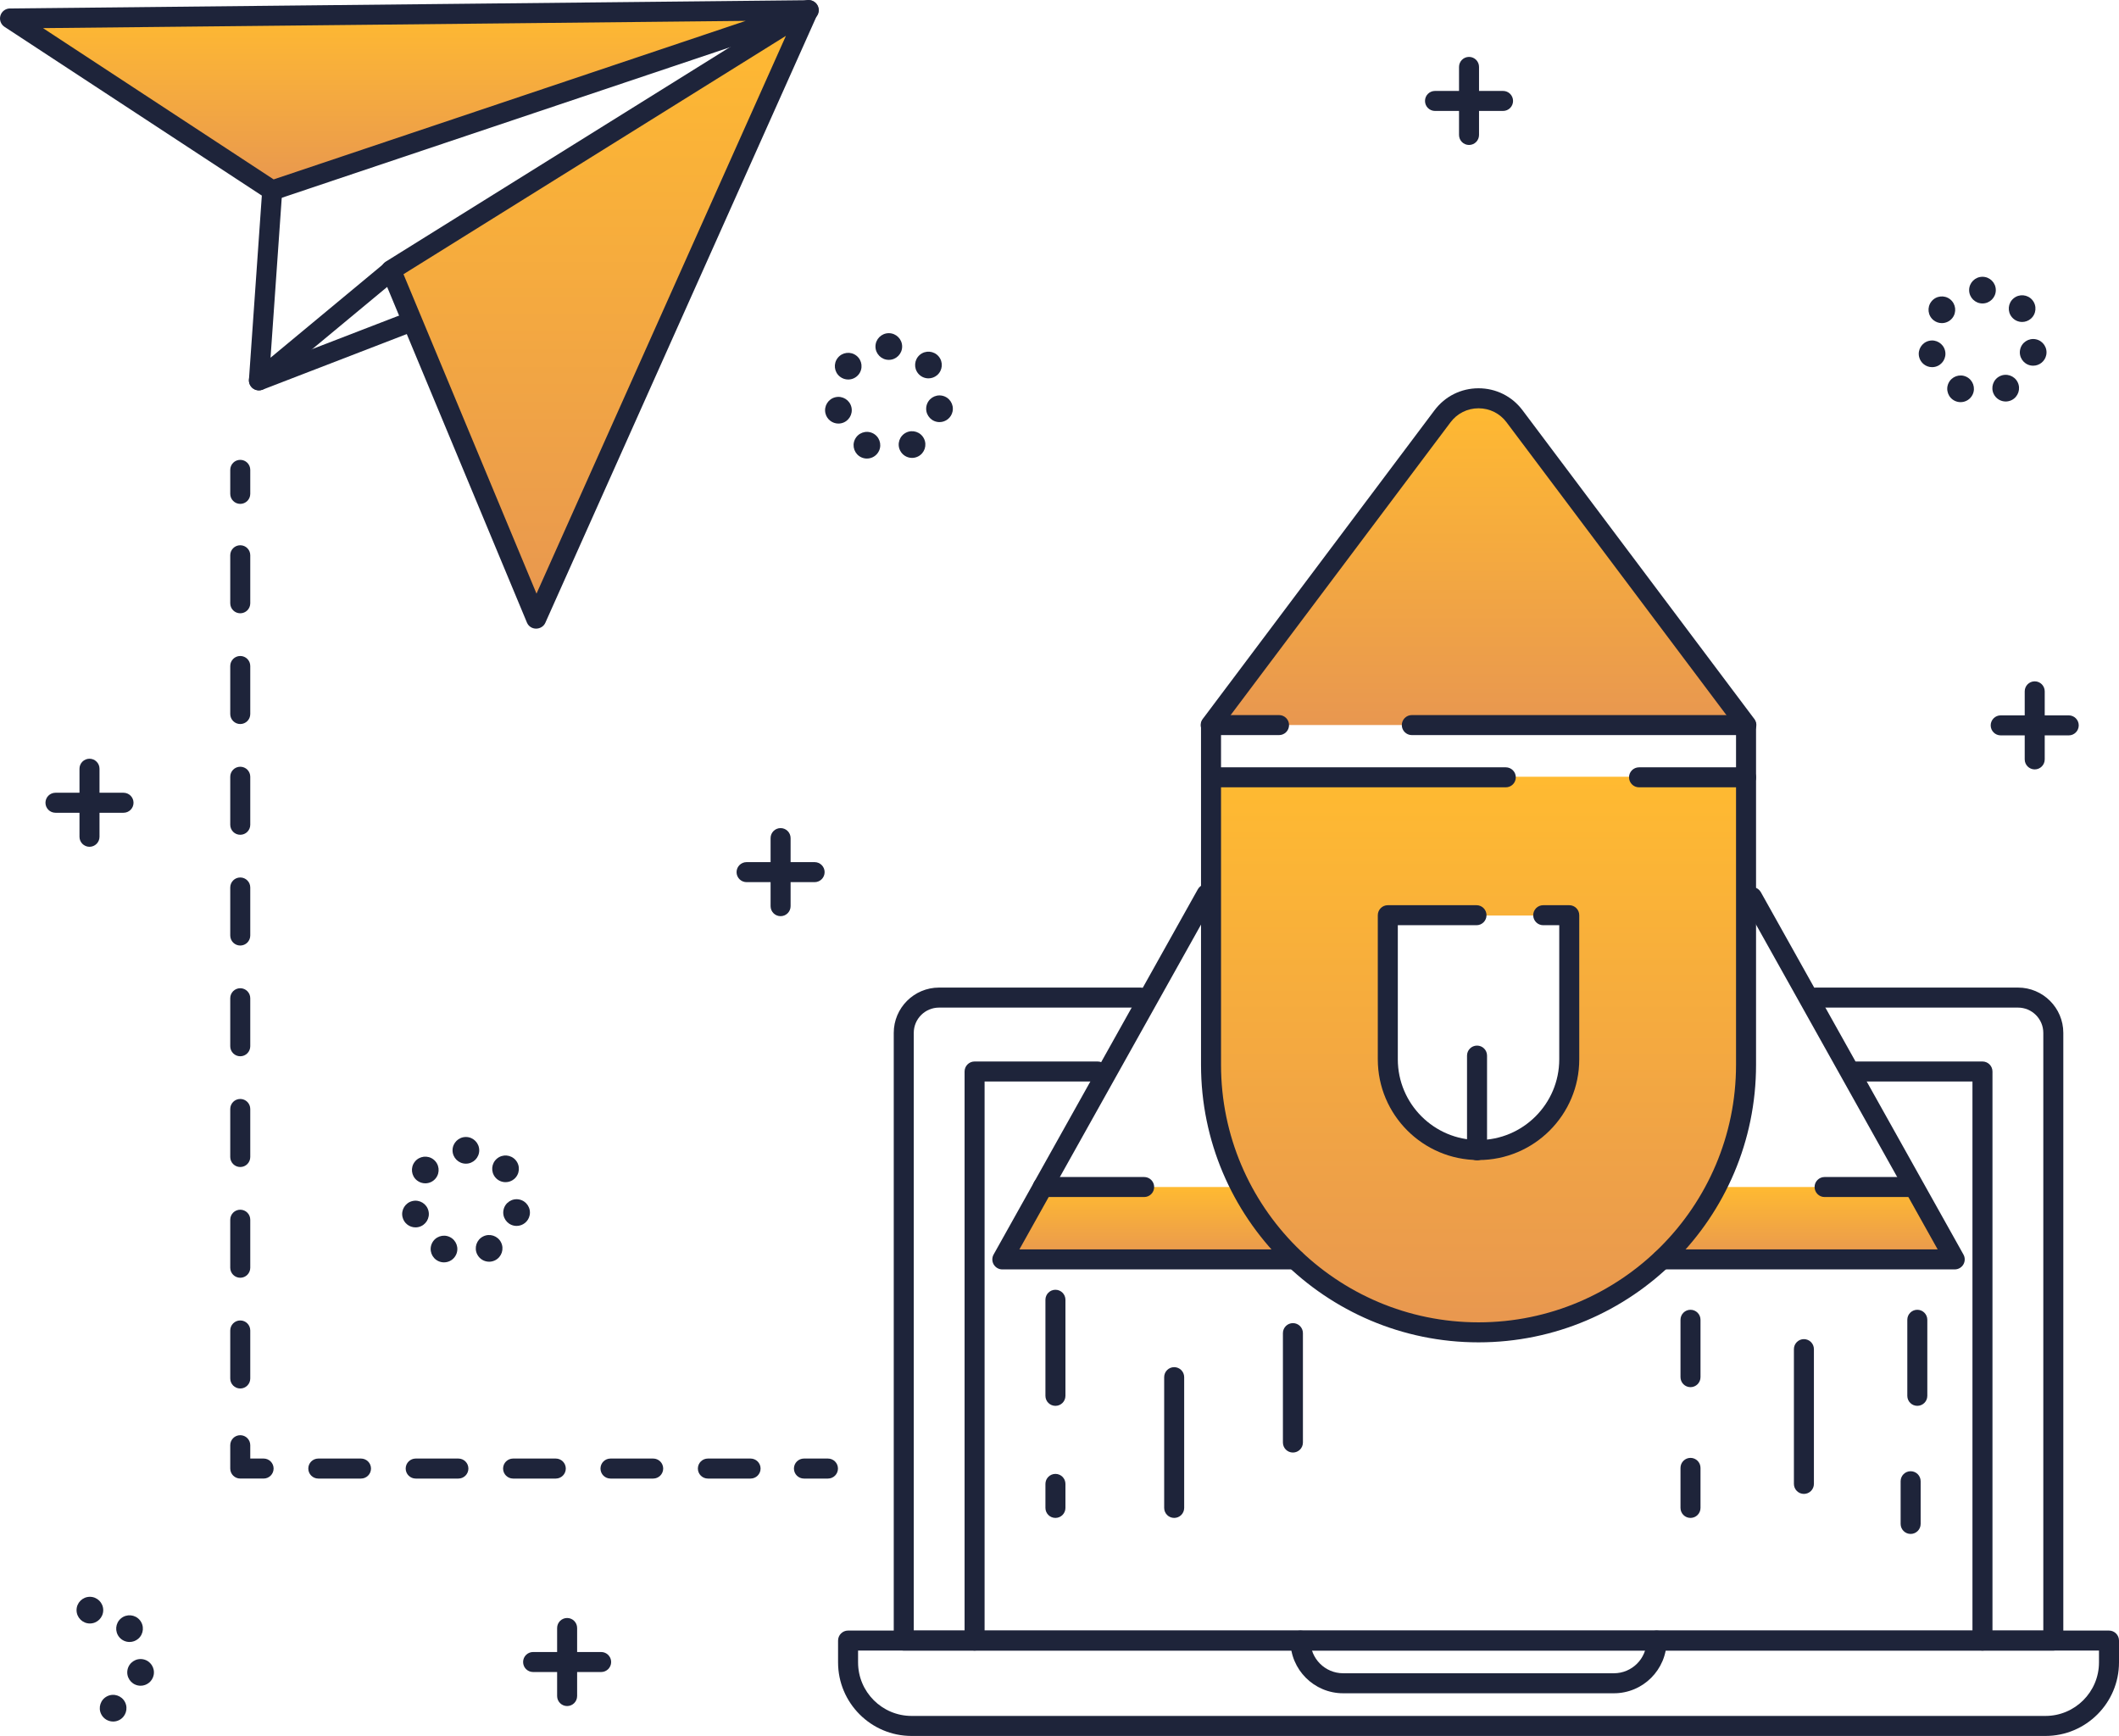 <svg width="243.711" height="199.643" viewBox="0 0 243.711 199.643" fill="none" xmlns="http://www.w3.org/2000/svg" xmlns:xlink="http://www.w3.org/1999/xlink">
	<desc>
			Created with Pixso.
	</desc>
	<path id="Path 71" d="" fill-rule="evenodd" fill="#5ED45E"/>
	<path id="Path 72" d="M173.185 89.329L139.265 89.329L139.265 122.459C139.265 139.45 153.047 153.161 170.038 153.162C187.028 153.161 200.796 139.45 200.796 122.459L200.796 89.329L188.509 89.329L173.185 89.329ZM180.542 121.825C180.542 127.588 175.87 132.26 170.107 132.26C164.344 132.26 159.673 127.588 159.673 121.825L159.673 105.287L169.816 105.287L177.489 105.287L180.542 105.287L180.542 121.825Z" fill-rule="evenodd" fill="url(#paint_linear_10_198_0)"/>
	<path id="Path 73" d="M31.309 21.901L93.027 1.174L1.151 2.124L31.309 21.901Z" fill-rule="evenodd" fill="url(#paint_linear_10_199_0)"/>
	<path id="Path 74" d="M61.667 71.173L92.979 1.152L44.968 31.077L61.667 71.173Z" fill-rule="evenodd" fill="url(#paint_linear_10_200_0)"/>
	<path id="Path 75" d="M165.908 47.874L139.244 83.38L200.854 83.38L174.19 47.874C172.119 45.115 167.979 45.115 165.908 47.874Z" fill-rule="evenodd" fill="url(#paint_linear_10_201_0)"/>
	<path id="Path 76" d="M120.391 136.513L115.91 144.416L147.826 144.837C145.112 141.872 142.417 138.91 142.405 136.513L120.391 136.513Z" fill-rule="evenodd" fill="url(#paint_linear_10_202_0)"/>
	<path id="Path 77" d="M197.779 136.513C197.306 138.831 195.078 141.75 192.357 144.837L224.274 144.416L219.792 136.513L197.779 136.513Z" fill-rule="evenodd" fill="url(#paint_linear_10_203_0)"/>
	<path id="Path 78" d="M47.96 135.757C48.243 135.981 48.579 136.088 48.912 136.088C49.364 136.088 49.812 135.889 50.116 135.507C50.643 134.843 50.529 133.877 49.864 133.351C49.2 132.825 48.235 132.938 47.71 133.603C47.184 134.267 47.296 135.232 47.96 135.757Z" fill-rule="evenodd" fill="#1E243A"/>
	<path id="Path 79" d="M47.435 138.126C46.611 138.321 46.1 139.148 46.295 139.972C46.461 140.679 47.092 141.155 47.787 141.155C47.903 141.155 48.023 141.141 48.141 141.114C48.965 140.919 49.476 140.092 49.281 139.268C49.087 138.442 48.261 137.931 47.435 138.126Z" fill-rule="evenodd" fill="#1E243A"/>
	<path id="Path 80" d="M58.145 135.955C58.493 135.955 58.843 135.837 59.131 135.596C59.779 135.05 59.863 134.083 59.319 133.434C58.774 132.785 57.806 132.7 57.157 133.245C56.507 133.79 56.425 134.758 56.969 135.407C57.272 135.769 57.707 135.955 58.145 135.955Z" fill-rule="evenodd" fill="#1E243A"/>
	<path id="Path 81" d="M55.565 142.197C54.809 142.579 54.503 143.501 54.884 144.258C55.154 144.793 55.694 145.103 56.256 145.103C56.487 145.103 56.724 145.051 56.945 144.939C57.701 144.559 58.007 143.636 57.626 142.878C57.245 142.122 56.323 141.816 55.565 142.197Z" fill-rule="evenodd" fill="#1E243A"/>
	<path id="Path 82" d="M51.715 142.254C50.948 141.895 50.035 142.226 49.676 142.995C49.317 143.762 49.648 144.675 50.417 145.034C50.627 145.132 50.848 145.178 51.065 145.178C51.643 145.178 52.195 144.852 52.456 144.293C52.815 143.526 52.484 142.613 51.715 142.254Z" fill-rule="evenodd" fill="#1E243A"/>
	<path id="Path 83" d="M59.724 137.948C58.893 137.778 58.082 138.312 57.911 139.142C57.741 139.972 58.275 140.784 59.105 140.954C59.21 140.976 59.314 140.986 59.417 140.986C60.129 140.986 60.769 140.486 60.917 139.76C61.088 138.93 60.554 138.118 59.724 137.948Z" fill-rule="evenodd" fill="#1E243A"/>
	<path id="Path 84" d="M53.583 130.759C52.736 130.759 52.048 131.446 52.048 132.293C52.048 133.14 52.736 133.828 53.583 133.828C54.43 133.828 55.117 133.14 55.117 132.293C55.117 131.446 54.43 130.759 53.583 130.759Z" fill-rule="evenodd" fill="#1E243A"/>
	<path id="Path 85" d="M106.786 43.513C107.134 43.513 107.484 43.394 107.771 43.153C108.42 42.607 108.504 41.64 107.959 40.991C107.413 40.342 106.447 40.258 105.797 40.803C105.148 41.347 105.064 42.315 105.609 42.965C105.913 43.327 106.347 43.513 106.786 43.513Z" fill-rule="evenodd" fill="#1E243A"/>
	<path id="Path 86" d="M96.6 43.315C96.882 43.539 97.218 43.646 97.553 43.646C98.005 43.646 98.453 43.447 98.756 43.065C99.282 42.4 99.17 41.435 98.506 40.909C97.841 40.382 96.876 40.494 96.35 41.16C95.823 41.825 95.937 42.789 96.6 43.315Z" fill-rule="evenodd" fill="#1E243A"/>
	<path id="Path 87" d="M96.076 45.684C95.251 45.879 94.742 46.706 94.935 47.53C95.102 48.237 95.733 48.713 96.428 48.713C96.544 48.713 96.663 48.699 96.781 48.671C97.606 48.477 98.117 47.649 97.923 46.825C97.728 46 96.9 45.489 96.076 45.684Z" fill-rule="evenodd" fill="#1E243A"/>
	<path id="Path 88" d="M104.206 49.755C103.448 50.137 103.144 51.059 103.525 51.815C103.795 52.351 104.335 52.661 104.897 52.661C105.128 52.661 105.363 52.609 105.586 52.497C106.342 52.116 106.647 51.194 106.265 50.436C105.885 49.679 104.963 49.374 104.206 49.755Z" fill-rule="evenodd" fill="#1E243A"/>
	<path id="Path 89" d="M100.356 49.812C99.587 49.453 98.674 49.784 98.317 50.553C97.958 51.32 98.289 52.233 99.056 52.592C99.267 52.69 99.488 52.736 99.706 52.736C100.282 52.736 100.836 52.409 101.097 51.851C101.455 51.084 101.123 50.171 100.356 49.812Z" fill-rule="evenodd" fill="#1E243A"/>
	<path id="Path 90" d="M108.363 45.506C107.533 45.335 106.723 45.869 106.552 46.7C106.382 47.53 106.916 48.342 107.746 48.512C107.851 48.533 107.953 48.544 108.056 48.544C108.77 48.544 109.408 48.044 109.558 47.318C109.729 46.488 109.193 45.676 108.363 45.506Z" fill-rule="evenodd" fill="#1E243A"/>
	<path id="Path 91" d="M102.223 38.317C101.376 38.317 100.689 39.004 100.689 39.851C100.689 40.699 101.376 41.386 102.223 41.386C103.07 41.386 103.758 40.699 103.758 39.851C103.758 39.004 103.07 38.317 102.223 38.317Z" fill-rule="evenodd" fill="#1E243A"/>
	<path id="Path 92" d="M222.386 36.828C222.668 37.051 223.004 37.16 223.337 37.16C223.79 37.16 224.238 36.96 224.542 36.578C225.067 35.914 224.955 34.949 224.29 34.422C223.626 33.896 222.661 34.008 222.136 34.672C221.609 35.337 221.722 36.302 222.386 36.828Z" fill-rule="evenodd" fill="#1E243A"/>
	<path id="Path 93" d="M232.57 37.027C232.919 37.027 233.268 36.908 233.557 36.666C234.204 36.121 234.289 35.153 233.744 34.504C233.199 33.856 232.231 33.772 231.582 34.317C230.933 34.862 230.849 35.83 231.395 36.479C231.697 36.839 232.133 37.027 232.57 37.027Z" fill-rule="evenodd" fill="#1E243A"/>
	<path id="Path 94" d="M221.861 39.198C221.037 39.393 220.526 40.218 220.721 41.044C220.887 41.749 221.517 42.225 222.213 42.225C222.329 42.225 222.447 42.213 222.567 42.184C223.391 41.99 223.902 41.163 223.707 40.339C223.512 39.514 222.687 39.003 221.861 39.198Z" fill-rule="evenodd" fill="#1E243A"/>
	<path id="Path 95" d="M228.008 31.831C227.161 31.831 226.474 32.517 226.474 33.365C226.474 34.212 227.161 34.899 228.008 34.899C228.855 34.899 229.543 34.212 229.543 33.365C229.543 32.517 228.855 31.831 228.008 31.831Z" fill-rule="evenodd" fill="#1E243A"/>
	<path id="Path 96" d="M234.149 39.02C233.319 38.848 232.507 39.383 232.337 40.214C232.167 41.044 232.701 41.855 233.531 42.026C233.635 42.047 233.74 42.056 233.843 42.056C234.555 42.056 235.194 41.556 235.343 40.83C235.514 40 234.98 39.19 234.149 39.02Z" fill-rule="evenodd" fill="#1E243A"/>
	<path id="Path 97" d="M226.141 43.324C225.374 42.967 224.46 43.298 224.101 44.065C223.742 44.834 224.074 45.747 224.843 46.105C225.051 46.203 225.274 46.25 225.49 46.25C226.069 46.25 226.621 45.922 226.882 45.365C227.241 44.596 226.908 43.683 226.141 43.324Z" fill-rule="evenodd" fill="#1E243A"/>
	<path id="Path 98" d="M229.991 43.269C229.234 43.649 228.929 44.571 229.309 45.329C229.58 45.865 230.12 46.175 230.681 46.175C230.913 46.175 231.149 46.121 231.37 46.011C232.127 45.629 232.432 44.706 232.052 43.95C231.669 43.192 230.747 42.888 229.991 43.269Z" fill-rule="evenodd" fill="#1E243A"/>
	<path id="Path 102" d="M14.9 188.835C15.249 188.835 15.598 188.717 15.886 188.477C16.535 187.932 16.619 186.963 16.074 186.314C15.53 185.666 14.561 185.581 13.912 186.125C13.263 186.67 13.179 187.639 13.723 188.288C14.027 188.65 14.463 188.835 14.9 188.835Z" fill-rule="evenodd" fill="#1E243A"/>
	<path id="Path 103" d="M16.479 190.829C15.649 190.659 14.838 191.193 14.667 192.023C14.497 192.853 15.031 193.665 15.861 193.835C15.965 193.856 16.07 193.867 16.171 193.867C16.884 193.867 17.524 193.367 17.673 192.641C17.843 191.811 17.309 191 16.479 190.829Z" fill-rule="evenodd" fill="#1E243A"/>
	<path id="Path 104" d="M12.321 195.079C11.565 195.46 11.259 196.382 11.64 197.139C11.91 197.676 12.45 197.984 13.012 197.984C13.243 197.984 13.48 197.932 13.701 197.82C14.457 197.439 14.762 196.517 14.382 195.759C14.001 195.003 13.078 194.697 12.321 195.079Z" fill-rule="evenodd" fill="#1E243A"/>
	<path id="Path 105" d="M10.338 183.64C9.491 183.64 8.804 184.327 8.804 185.174C8.804 186.021 9.491 186.708 10.338 186.708C11.185 186.708 11.873 186.021 11.873 185.174C11.873 184.327 11.185 183.64 10.338 183.64Z" fill-rule="evenodd" fill="#1E243A"/>
	<path id="Path 106" d="M89.778 95.236C89.142 95.236 88.627 95.751 88.627 96.387L88.627 104.213C88.627 104.849 89.142 105.364 89.778 105.364C90.413 105.364 90.929 104.849 90.929 104.213L90.929 96.387C90.929 95.751 90.413 95.236 89.778 95.236Z" fill-rule="evenodd" fill="#1E243A"/>
	<path id="Path 107" d="M93.691 99.149L85.865 99.149C85.23 99.149 84.714 99.665 84.714 100.3C84.714 100.936 85.23 101.451 85.865 101.451L93.691 101.451C94.326 101.451 94.842 100.936 94.842 100.3C94.842 99.665 94.326 99.149 93.691 99.149Z" fill-rule="evenodd" fill="#1E243A"/>
	<path id="Path 108" d="M168.956 6.544C168.321 6.544 167.806 7.06 167.806 7.695L167.806 15.521C167.806 16.157 168.321 16.672 168.956 16.672C169.592 16.672 170.107 16.157 170.107 15.521L170.107 7.695C170.107 7.06 169.592 6.544 168.956 6.544Z" fill-rule="evenodd" fill="#1E243A"/>
	<path id="Path 109" d="M172.869 10.457L165.043 10.457C164.408 10.457 163.893 10.973 163.893 11.608C163.893 12.244 164.408 12.759 165.043 12.759L172.869 12.759C173.505 12.759 174.02 12.244 174.02 11.608C174.02 10.973 173.505 10.457 172.869 10.457Z" fill-rule="evenodd" fill="#1E243A"/>
	<path id="Path 110" d="M234.018 78.357C233.382 78.357 232.867 78.873 232.867 79.508L232.867 87.334C232.867 87.969 233.382 88.485 234.018 88.485C234.653 88.485 235.168 87.969 235.168 87.334L235.168 79.508C235.168 78.873 234.653 78.357 234.018 78.357Z" fill-rule="evenodd" fill="#1E243A"/>
	<path id="Path 111" d="M237.931 82.27L230.105 82.27C229.469 82.27 228.954 82.786 228.954 83.421C228.954 84.057 229.469 84.572 230.105 84.572L237.931 84.572C238.566 84.572 239.081 84.057 239.081 83.421C239.081 82.786 238.566 82.27 237.931 82.27Z" fill-rule="evenodd" fill="#1E243A"/>
	<path id="Path 112" d="M10.293 87.257C9.657 87.257 9.142 87.772 9.142 88.408L9.142 96.234C9.142 96.869 9.657 97.385 10.293 97.385C10.928 97.385 11.444 96.869 11.444 96.234L11.444 88.408C11.444 87.772 10.928 87.257 10.293 87.257Z" fill-rule="evenodd" fill="#1E243A"/>
	<path id="Path 113" d="M14.206 91.17L6.38 91.17C5.744 91.17 5.229 91.686 5.229 92.321C5.229 92.957 5.744 93.472 6.38 93.472L14.206 93.472C14.841 93.472 15.357 92.957 15.357 92.321C15.357 91.686 14.841 91.17 14.206 91.17Z" fill-rule="evenodd" fill="#1E243A"/>
	<path id="Path 114" d="M65.227 186.077C64.591 186.077 64.076 186.592 64.076 187.228L64.076 195.053C64.076 195.689 64.591 196.204 65.227 196.204C65.862 196.204 66.377 195.689 66.377 195.053L66.377 187.228C66.377 186.592 65.862 186.077 65.227 186.077Z" fill-rule="evenodd" fill="#1E243A"/>
	<path id="Path 115" d="M69.139 189.989L61.314 189.989C60.678 189.989 60.163 190.505 60.163 191.14C60.163 191.776 60.678 192.291 61.314 192.291L69.139 192.291C69.775 192.291 70.29 191.776 70.29 191.14C70.29 190.505 69.775 189.989 69.139 189.989Z" fill-rule="evenodd" fill="#1E243A"/>
	<path id="Path 116" d="M232.098 113.576L208.823 113.576C208.188 113.576 207.672 114.092 207.672 114.727C207.672 115.363 208.188 115.878 208.823 115.878L232.098 115.878C233.701 115.878 235.005 117.182 235.005 118.785L235.005 187.522L105.093 187.522L105.093 118.785C105.093 117.182 106.397 115.878 108 115.878L131.179 115.878C131.815 115.878 132.33 115.363 132.33 114.727C132.33 114.092 131.815 113.576 131.179 113.576L108 113.576C105.128 113.576 102.792 115.913 102.792 118.785L102.792 188.673C102.792 189.309 103.307 189.824 103.942 189.824L236.156 189.824C236.791 189.824 237.306 189.309 237.306 188.673L237.306 118.785C237.306 115.913 234.97 113.576 232.098 113.576Z" fill-rule="evenodd" fill="#1E243A"/>
	<path id="Path 117" d="M242.56 187.522L97.538 187.522C96.903 187.522 96.388 188.038 96.388 188.673L96.388 191.185C96.388 195.848 100.181 199.642 104.845 199.642L235.253 199.642C239.917 199.642 243.711 195.848 243.711 191.185L243.711 188.673C243.711 188.038 243.195 187.522 242.56 187.522ZM241.409 191.185C241.409 194.579 238.648 197.34 235.253 197.34L104.845 197.34C101.451 197.34 98.689 194.579 98.689 191.185L98.689 189.824L241.409 189.824L241.409 191.185Z" fill-rule="evenodd" fill="#1E243A"/>
	<path id="Path 118" d="M228.008 122.076L213.498 122.076C212.862 122.076 212.347 122.592 212.347 123.227C212.347 123.863 212.862 124.378 213.498 124.378L226.857 124.378L226.857 188.673C226.857 189.309 227.373 189.824 228.008 189.824C228.644 189.824 229.159 189.309 229.159 188.673L229.159 123.227C229.159 122.592 228.644 122.076 228.008 122.076Z" fill-rule="evenodd" fill="#1E243A"/>
	<path id="Path 119" d="M126.238 122.076L112.09 122.076C111.454 122.076 110.939 122.592 110.939 123.227L110.939 188.673C110.939 189.309 111.454 189.824 112.09 189.824C112.725 189.824 113.24 189.309 113.24 188.673L113.24 124.378L126.238 124.378C126.873 124.378 127.389 123.863 127.389 123.227C127.389 122.592 126.873 122.076 126.238 122.076Z" fill-rule="evenodd" fill="#1E243A"/>
	<path id="Path 120" d="M190.533 187.523C189.897 187.523 189.382 188.039 189.382 188.674C189.382 190.747 187.696 192.432 185.624 192.432L154.474 192.432C152.402 192.432 150.716 190.747 150.716 188.674C150.716 188.039 150.2 187.523 149.565 187.523C148.929 187.523 148.414 188.039 148.414 188.674C148.414 192.016 151.132 194.734 154.474 194.734L185.624 194.734C188.965 194.734 191.684 192.016 191.684 188.674C191.684 188.039 191.169 187.523 190.533 187.523Z" fill-rule="evenodd" fill="#1E243A"/>
	<path id="Path 121" d="M200.816 88.245L188.509 88.245C187.874 88.245 187.359 88.76 187.359 89.395C187.359 90.031 187.874 90.546 188.509 90.546L199.665 90.546L199.665 122.459C199.665 138.789 186.379 152.075 170.049 152.075C153.719 152.075 140.433 138.789 140.433 122.459L140.433 90.546L173.185 90.546C173.82 90.546 174.336 90.031 174.336 89.395C174.336 88.76 173.82 88.245 173.185 88.245L139.283 88.245C138.647 88.245 138.132 88.76 138.132 89.395L138.132 122.459C138.132 140.058 152.45 154.376 170.049 154.376C187.649 154.376 201.967 140.058 201.967 122.459L201.967 89.395C201.967 88.76 201.451 88.245 200.816 88.245Z" fill-rule="evenodd" fill="#1E243A"/>
	<path id="Path 122" d="M147.106 82.237L139.282 82.237C138.647 82.237 138.131 82.752 138.131 83.388L138.131 89.396C138.131 90.031 138.647 90.547 139.282 90.547C139.918 90.547 140.433 90.031 140.433 89.396L140.433 84.539L147.106 84.539C147.742 84.539 148.257 84.023 148.257 83.388C148.257 82.752 147.742 82.237 147.106 82.237Z" fill-rule="evenodd" fill="#1E243A"/>
	<path id="Path 123" d="M200.816 82.237L162.377 82.237C161.741 82.237 161.226 82.752 161.226 83.388C161.226 84.023 161.741 84.539 162.377 84.539L199.665 84.539L199.665 89.396C199.665 90.031 200.18 90.547 200.816 90.547C201.451 90.547 201.967 90.031 201.967 89.396L201.967 83.388C201.967 82.752 201.451 82.237 200.816 82.237Z" fill-rule="evenodd" fill="#1E243A"/>
	<path id="Path 124" d="M175.111 47.183C173.904 45.576 172.059 44.654 170.049 44.654C168.039 44.654 166.194 45.576 164.987 47.183L138.324 82.69C137.942 83.198 138.045 83.919 138.553 84.301C139.061 84.683 139.783 84.58 140.164 84.072L166.828 48.565C167.596 47.542 168.77 46.956 170.049 46.956C171.328 46.956 172.502 47.542 173.27 48.565L199.934 84.072C200.16 84.373 200.505 84.531 200.855 84.531C201.095 84.531 201.338 84.457 201.545 84.301C202.053 83.919 202.156 83.198 201.774 82.69L175.111 47.183Z" fill-rule="evenodd" fill="#1E243A"/>
	<path id="Path 125" d="M148.924 143.687L117.243 143.687L139.776 103.393C140.086 102.838 139.888 102.136 139.333 101.826C138.779 101.516 138.077 101.714 137.767 102.269L114.277 144.276C114.077 144.633 114.082 145.068 114.288 145.42C114.495 145.772 114.873 145.989 115.281 145.989L148.924 145.989C149.56 145.989 150.075 145.473 150.075 144.838C150.075 144.202 149.56 143.687 148.924 143.687Z" fill-rule="evenodd" fill="#1E243A"/>
	<path id="Path 126" d="M131.592 135.362L119.93 135.362C119.295 135.362 118.779 135.877 118.779 136.513C118.779 137.149 119.295 137.664 119.93 137.664L131.592 137.664C132.228 137.664 132.743 137.149 132.743 136.513C132.743 135.877 132.228 135.362 131.592 135.362Z" fill-rule="evenodd" fill="#1E243A"/>
	<path id="Path 127" d="M202.52 102.607C202.21 102.053 201.509 101.854 200.954 102.165C200.399 102.475 200.201 103.177 200.511 103.731L222.855 143.687L191.173 143.687C190.538 143.687 190.023 144.202 190.023 144.838C190.023 145.473 190.538 145.988 191.173 145.988L224.817 145.988C225.225 145.988 225.603 145.772 225.81 145.42C226.016 145.068 226.021 144.632 225.821 144.276L202.52 102.607Z" fill-rule="evenodd" fill="#1E243A"/>
	<path id="Path 128" d="M219.977 135.362L209.85 135.362C209.214 135.362 208.699 135.877 208.699 136.513C208.699 137.149 209.214 137.664 209.85 137.664L219.977 137.664C220.613 137.664 221.128 137.149 221.128 136.513C221.128 135.877 220.613 135.362 219.977 135.362Z" fill-rule="evenodd" fill="#1E243A"/>
	<path id="Path 129" d="M180.484 104.102L177.489 104.102C176.854 104.102 176.338 104.617 176.338 105.253C176.338 105.889 176.854 106.404 177.489 106.404L179.333 106.404L179.333 121.825C179.333 126.944 175.168 131.109 170.049 131.109C164.93 131.109 160.766 126.944 160.766 121.825L160.766 106.404L169.817 106.404C170.452 106.404 170.967 105.889 170.967 105.253C170.967 104.617 170.452 104.102 169.817 104.102L159.615 104.102C158.979 104.102 158.464 104.617 158.464 105.253L158.464 121.825C158.464 128.213 163.661 133.41 170.049 133.41C176.437 133.41 181.634 128.213 181.634 121.825L181.634 105.253C181.634 104.617 181.119 104.102 180.484 104.102Z" fill-rule="evenodd" fill="#1E243A"/>
	<path id="Path 130" d="M169.877 120.248C169.242 120.248 168.726 120.763 168.726 121.399L168.726 132.293C168.726 132.929 169.242 133.445 169.877 133.445C170.513 133.445 171.028 132.929 171.028 132.293L171.028 121.399C171.028 120.763 170.513 120.248 169.877 120.248Z" fill-rule="evenodd" fill="#1E243A"/>
	<path id="Path 131" d="M207.471 154.006C206.836 154.006 206.321 154.522 206.321 155.157L206.321 170.655C206.321 171.291 206.836 171.806 207.471 171.806C208.107 171.806 208.622 171.291 208.622 170.655L208.622 155.157C208.622 154.522 208.107 154.006 207.471 154.006Z" fill-rule="evenodd" fill="#1E243A"/>
	<path id="Path 132" d="M194.428 150.63C193.793 150.63 193.278 151.146 193.278 151.781L193.278 158.379C193.278 159.015 193.793 159.53 194.428 159.53C195.064 159.53 195.579 159.015 195.579 158.379L195.579 151.781C195.579 151.146 195.064 150.63 194.428 150.63Z" fill-rule="evenodd" fill="#1E243A"/>
	<path id="Path 133" d="M194.428 167.663C193.793 167.663 193.278 168.178 193.278 168.814L193.278 173.417C193.278 174.053 193.793 174.568 194.428 174.568C195.064 174.568 195.579 174.053 195.579 173.417L195.579 168.814C195.579 168.178 195.064 167.663 194.428 167.663Z" fill-rule="evenodd" fill="#1E243A"/>
	<path id="Path 134" d="M220.514 150.63C219.879 150.63 219.364 151.146 219.364 151.781L219.364 160.528C219.364 161.163 219.879 161.678 220.514 161.678C221.15 161.678 221.665 161.163 221.665 160.528L221.665 151.781C221.665 151.146 221.15 150.63 220.514 150.63Z" fill-rule="evenodd" fill="#1E243A"/>
	<path id="Path 135" d="M219.747 169.198C219.111 169.198 218.596 169.713 218.596 170.348L218.596 175.259C218.596 175.894 219.111 176.41 219.747 176.41C220.383 176.41 220.898 175.894 220.898 175.259L220.898 170.348C220.898 169.713 220.383 169.198 219.747 169.198Z" fill-rule="evenodd" fill="#1E243A"/>
	<path id="Path 136" d="M135.045 157.229C134.409 157.229 133.894 157.744 133.894 158.379L133.894 173.417C133.894 174.053 134.409 174.568 135.045 174.568C135.68 174.568 136.195 174.053 136.195 173.417L136.195 158.379C136.195 157.744 135.68 157.229 135.045 157.229Z" fill-rule="evenodd" fill="#1E243A"/>
	<path id="Path 137" d="M148.702 152.165C148.066 152.165 147.551 152.68 147.551 153.316L147.551 165.898C147.551 166.534 148.066 167.049 148.702 167.049C149.337 167.049 149.852 166.534 149.852 165.898L149.852 153.316C149.852 152.68 149.337 152.165 148.702 152.165Z" fill-rule="evenodd" fill="#1E243A"/>
	<path id="Path 138" d="M121.388 148.329C120.752 148.329 120.237 148.844 120.237 149.48L120.237 160.528C120.237 161.164 120.752 161.679 121.388 161.679C122.024 161.679 122.539 161.164 122.539 160.528L122.539 149.48C122.539 148.844 122.024 148.329 121.388 148.329Z" fill-rule="evenodd" fill="#1E243A"/>
	<path id="Path 139" d="M121.388 169.505C120.752 169.505 120.237 170.02 120.237 170.656L120.237 173.418C120.237 174.053 120.752 174.568 121.388 174.568C122.024 174.568 122.539 174.053 122.539 173.418L122.539 170.656C122.539 170.02 122.024 169.505 121.388 169.505Z" fill-rule="evenodd" fill="#1E243A"/>
	<path id="Path 140" d="M93.015 0.023L1.139 0.973C0.633 0.978 0.189 1.314 0.047 1.8C-0.096 2.286 0.096 2.808 0.52 3.086L30.678 22.863C30.868 22.988 31.087 23.052 31.309 23.052C31.432 23.052 31.556 23.032 31.675 22.992L93.393 2.265C93.93 2.084 94.256 1.541 94.162 0.982C94.067 0.424 93.581 0.013 93.015 0.023ZM31.473 20.632L4.945 3.235L85.761 2.4L31.473 20.632Z" fill-rule="evenodd" fill="#1E243A"/>
	<path id="Path 141" d="M92.37 0.174L44.359 30.096C43.881 30.395 43.689 30.992 43.906 31.512L60.605 71.602C60.782 72.025 61.194 72.296 61.653 72.296C62.106 72.296 62.533 72.043 62.718 71.629L94.029 1.622C94.236 1.159 94.117 0.616 93.735 0.284C93.353 -0.049 92.8 -0.094 92.37 0.174ZM61.705 68.27L46.406 31.536L90.39 4.122L61.705 68.27Z" fill-rule="evenodd" fill="#1E243A"/>
	<path id="Path 142" d="M44.281 30.212L31.115 41.139L32.457 21.981C32.501 21.347 32.023 20.798 31.389 20.753C30.756 20.708 30.205 21.187 30.161 21.821L28.631 43.663C28.599 44.122 28.843 44.557 29.253 44.767C29.419 44.852 29.599 44.894 29.779 44.894C30.042 44.894 30.303 44.804 30.514 44.629L45.751 31.984C46.24 31.578 46.307 30.852 45.902 30.363C45.496 29.874 44.77 29.806 44.281 30.212Z" fill-rule="evenodd" fill="#1E243A"/>
	<path id="Path 143" d="M46.783 35.951L29.365 42.67C28.772 42.898 28.476 43.565 28.705 44.157C28.881 44.614 29.317 44.895 29.779 44.895C29.917 44.895 30.057 44.87 30.193 44.817L47.611 38.098C48.204 37.869 48.499 37.203 48.271 36.61C48.042 36.017 47.376 35.722 46.783 35.951Z" fill-rule="evenodd" fill="#1E243A"/>
	<path id="Path 144" d="M27.632 52.885C26.997 52.885 26.481 53.4 26.481 54.036L26.481 56.798C26.481 57.434 26.997 57.949 27.632 57.949C28.268 57.949 28.783 57.434 28.783 56.798L28.783 54.036C28.783 53.4 28.268 52.885 27.632 52.885Z" fill-rule="evenodd" fill="#1E243A"/>
	<path id="Path 145" d="M27.632 126.386C26.997 126.386 26.481 126.901 26.481 127.537L26.481 133.061C26.481 133.697 26.997 134.212 27.632 134.212C28.268 134.212 28.783 133.697 28.783 133.061L28.783 127.537C28.783 126.901 28.268 126.386 27.632 126.386Z" fill-rule="evenodd" fill="#1E243A"/>
	<path id="Path 146" d="M27.632 151.858C26.997 151.858 26.481 152.374 26.481 153.009L26.481 158.533C26.481 159.169 26.997 159.684 27.632 159.684C28.268 159.684 28.783 159.169 28.783 158.533L28.783 153.009C28.783 152.374 28.268 151.858 27.632 151.858Z" fill-rule="evenodd" fill="#1E243A"/>
	<path id="Path 147" d="M27.632 139.122C26.997 139.122 26.481 139.637 26.481 140.273L26.481 145.797C26.481 146.433 26.997 146.948 27.632 146.948C28.268 146.948 28.783 146.433 28.783 145.797L28.783 140.273C28.783 139.637 28.268 139.122 27.632 139.122Z" fill-rule="evenodd" fill="#1E243A"/>
	<path id="Path 148" d="M27.632 113.65C26.997 113.65 26.481 114.165 26.481 114.801L26.481 120.325C26.481 120.96 26.997 121.476 27.632 121.476C28.268 121.476 28.783 120.96 28.783 120.325L28.783 114.801C28.783 114.165 28.268 113.65 27.632 113.65Z" fill-rule="evenodd" fill="#1E243A"/>
	<path id="Path 149" d="M27.632 62.706C26.997 62.706 26.481 63.221 26.481 63.856L26.481 69.38C26.481 70.016 26.997 70.531 27.632 70.531C28.268 70.531 28.783 70.016 28.783 69.38L28.783 63.856C28.783 63.221 28.268 62.706 27.632 62.706Z" fill-rule="evenodd" fill="#1E243A"/>
	<path id="Path 150" d="M27.632 75.442C26.997 75.442 26.481 75.957 26.481 76.593L26.481 82.117C26.481 82.752 26.997 83.267 27.632 83.267C28.268 83.267 28.783 82.752 28.783 82.117L28.783 76.593C28.783 75.957 28.268 75.442 27.632 75.442Z" fill-rule="evenodd" fill="#1E243A"/>
	<path id="Path 151" d="M27.632 88.178C26.997 88.178 26.481 88.693 26.481 89.329L26.481 94.853C26.481 95.489 26.997 96.004 27.632 96.004C28.268 96.004 28.783 95.489 28.783 94.853L28.783 89.329C28.783 88.693 28.268 88.178 27.632 88.178Z" fill-rule="evenodd" fill="#1E243A"/>
	<path id="Path 152" d="M27.632 100.914C26.997 100.914 26.481 101.429 26.481 102.065L26.481 107.589C26.481 108.224 26.997 108.74 27.632 108.74C28.268 108.74 28.783 108.224 28.783 107.589L28.783 102.065C28.783 101.429 28.268 100.914 27.632 100.914Z" fill-rule="evenodd" fill="#1E243A"/>
	<path id="Path 153" d="M30.318 167.739L28.783 167.739L28.783 166.205C28.783 165.569 28.268 165.054 27.632 165.054C26.997 165.054 26.481 165.569 26.481 166.205L26.481 168.89C26.481 169.526 26.997 170.041 27.632 170.041L30.318 170.041C30.953 170.041 31.468 169.526 31.468 168.89C31.468 168.255 30.953 167.739 30.318 167.739Z" fill-rule="evenodd" fill="#1E243A"/>
	<path id="Path 154" d="M52.721 167.74L47.81 167.74C47.175 167.74 46.659 168.255 46.659 168.891C46.659 169.526 47.175 170.042 47.81 170.042L52.721 170.042C53.356 170.042 53.871 169.526 53.871 168.891C53.871 168.255 53.356 167.74 52.721 167.74Z" fill-rule="evenodd" fill="#1E243A"/>
	<path id="Path 155" d="M63.922 167.74L59.012 167.74C58.376 167.74 57.861 168.255 57.861 168.891C57.861 169.526 58.376 170.042 59.012 170.042L63.922 170.042C64.558 170.042 65.073 169.526 65.073 168.891C65.073 168.255 64.558 167.74 63.922 167.74Z" fill-rule="evenodd" fill="#1E243A"/>
	<path id="Path 156" d="M41.519 167.74L36.609 167.74C35.973 167.74 35.458 168.255 35.458 168.891C35.458 169.526 35.973 170.042 36.609 170.042L41.519 170.042C42.154 170.042 42.67 169.526 42.67 168.891C42.67 168.255 42.154 167.74 41.519 167.74Z" fill-rule="evenodd" fill="#1E243A"/>
	<path id="Path 157" d="M75.124 167.74L70.213 167.74C69.578 167.74 69.063 168.255 69.063 168.891C69.063 169.526 69.578 170.042 70.213 170.042L75.124 170.042C75.759 170.042 76.275 169.526 76.275 168.891C76.275 168.255 75.759 167.74 75.124 167.74Z" fill-rule="evenodd" fill="#1E243A"/>
	<path id="Path 158" d="M86.325 167.74L81.415 167.74C80.779 167.74 80.264 168.255 80.264 168.891C80.264 169.526 80.779 170.042 81.415 170.042L86.325 170.042C86.961 170.042 87.476 169.526 87.476 168.891C87.476 168.255 86.961 167.74 86.325 167.74Z" fill-rule="evenodd" fill="#1E243A"/>
	<path id="Path 159" d="M95.225 167.74L92.463 167.74C91.828 167.74 91.312 168.255 91.312 168.891C91.312 169.526 91.828 170.042 92.463 170.042L95.225 170.042C95.861 170.042 96.376 169.526 96.376 168.891C96.376 168.255 95.861 167.74 95.225 167.74Z" fill-rule="evenodd" fill="#1E243A"/>
	<defs>
		<linearGradient id="paint_linear_10_198_0" x1="170.03" y1="89.329" x2="170.03" y2="153.162" gradientUnits="userSpaceOnUse">
			<stop stop-color="#FFBA31"/>
			<stop offset="1" stop-color="#E89750"/>
		</linearGradient>
		<linearGradient id="paint_linear_10_199_0" x1="47.089" y1="1.174" x2="47.089" y2="21.901" gradientUnits="userSpaceOnUse">
			<stop stop-color="#FFBA31"/>
			<stop offset="1" stop-color="#E89750"/>
		</linearGradient>
		<linearGradient id="paint_linear_10_200_0" x1="68.973" y1="1.152" x2="68.973" y2="71.173" gradientUnits="userSpaceOnUse">
			<stop stop-color="#FFBA31"/>
			<stop offset="1" stop-color="#E89750"/>
		</linearGradient>
		<linearGradient id="paint_linear_10_201_0" x1="170.049" y1="45.805" x2="170.049" y2="83.38" gradientUnits="userSpaceOnUse">
			<stop stop-color="#FFBA31"/>
			<stop offset="1" stop-color="#E89750"/>
		</linearGradient>
		<linearGradient id="paint_linear_10_202_0" x1="131.868" y1="136.513" x2="131.868" y2="144.838" gradientUnits="userSpaceOnUse">
			<stop stop-color="#FFBA31"/>
			<stop offset="1" stop-color="#E89750"/>
		</linearGradient>
		<linearGradient id="paint_linear_10_203_0" x1="208.315" y1="136.513" x2="208.315" y2="144.838" gradientUnits="userSpaceOnUse">
			<stop stop-color="#FFBA31"/>
			<stop offset="1" stop-color="#E89750"/>
		</linearGradient>
	</defs>
</svg>
